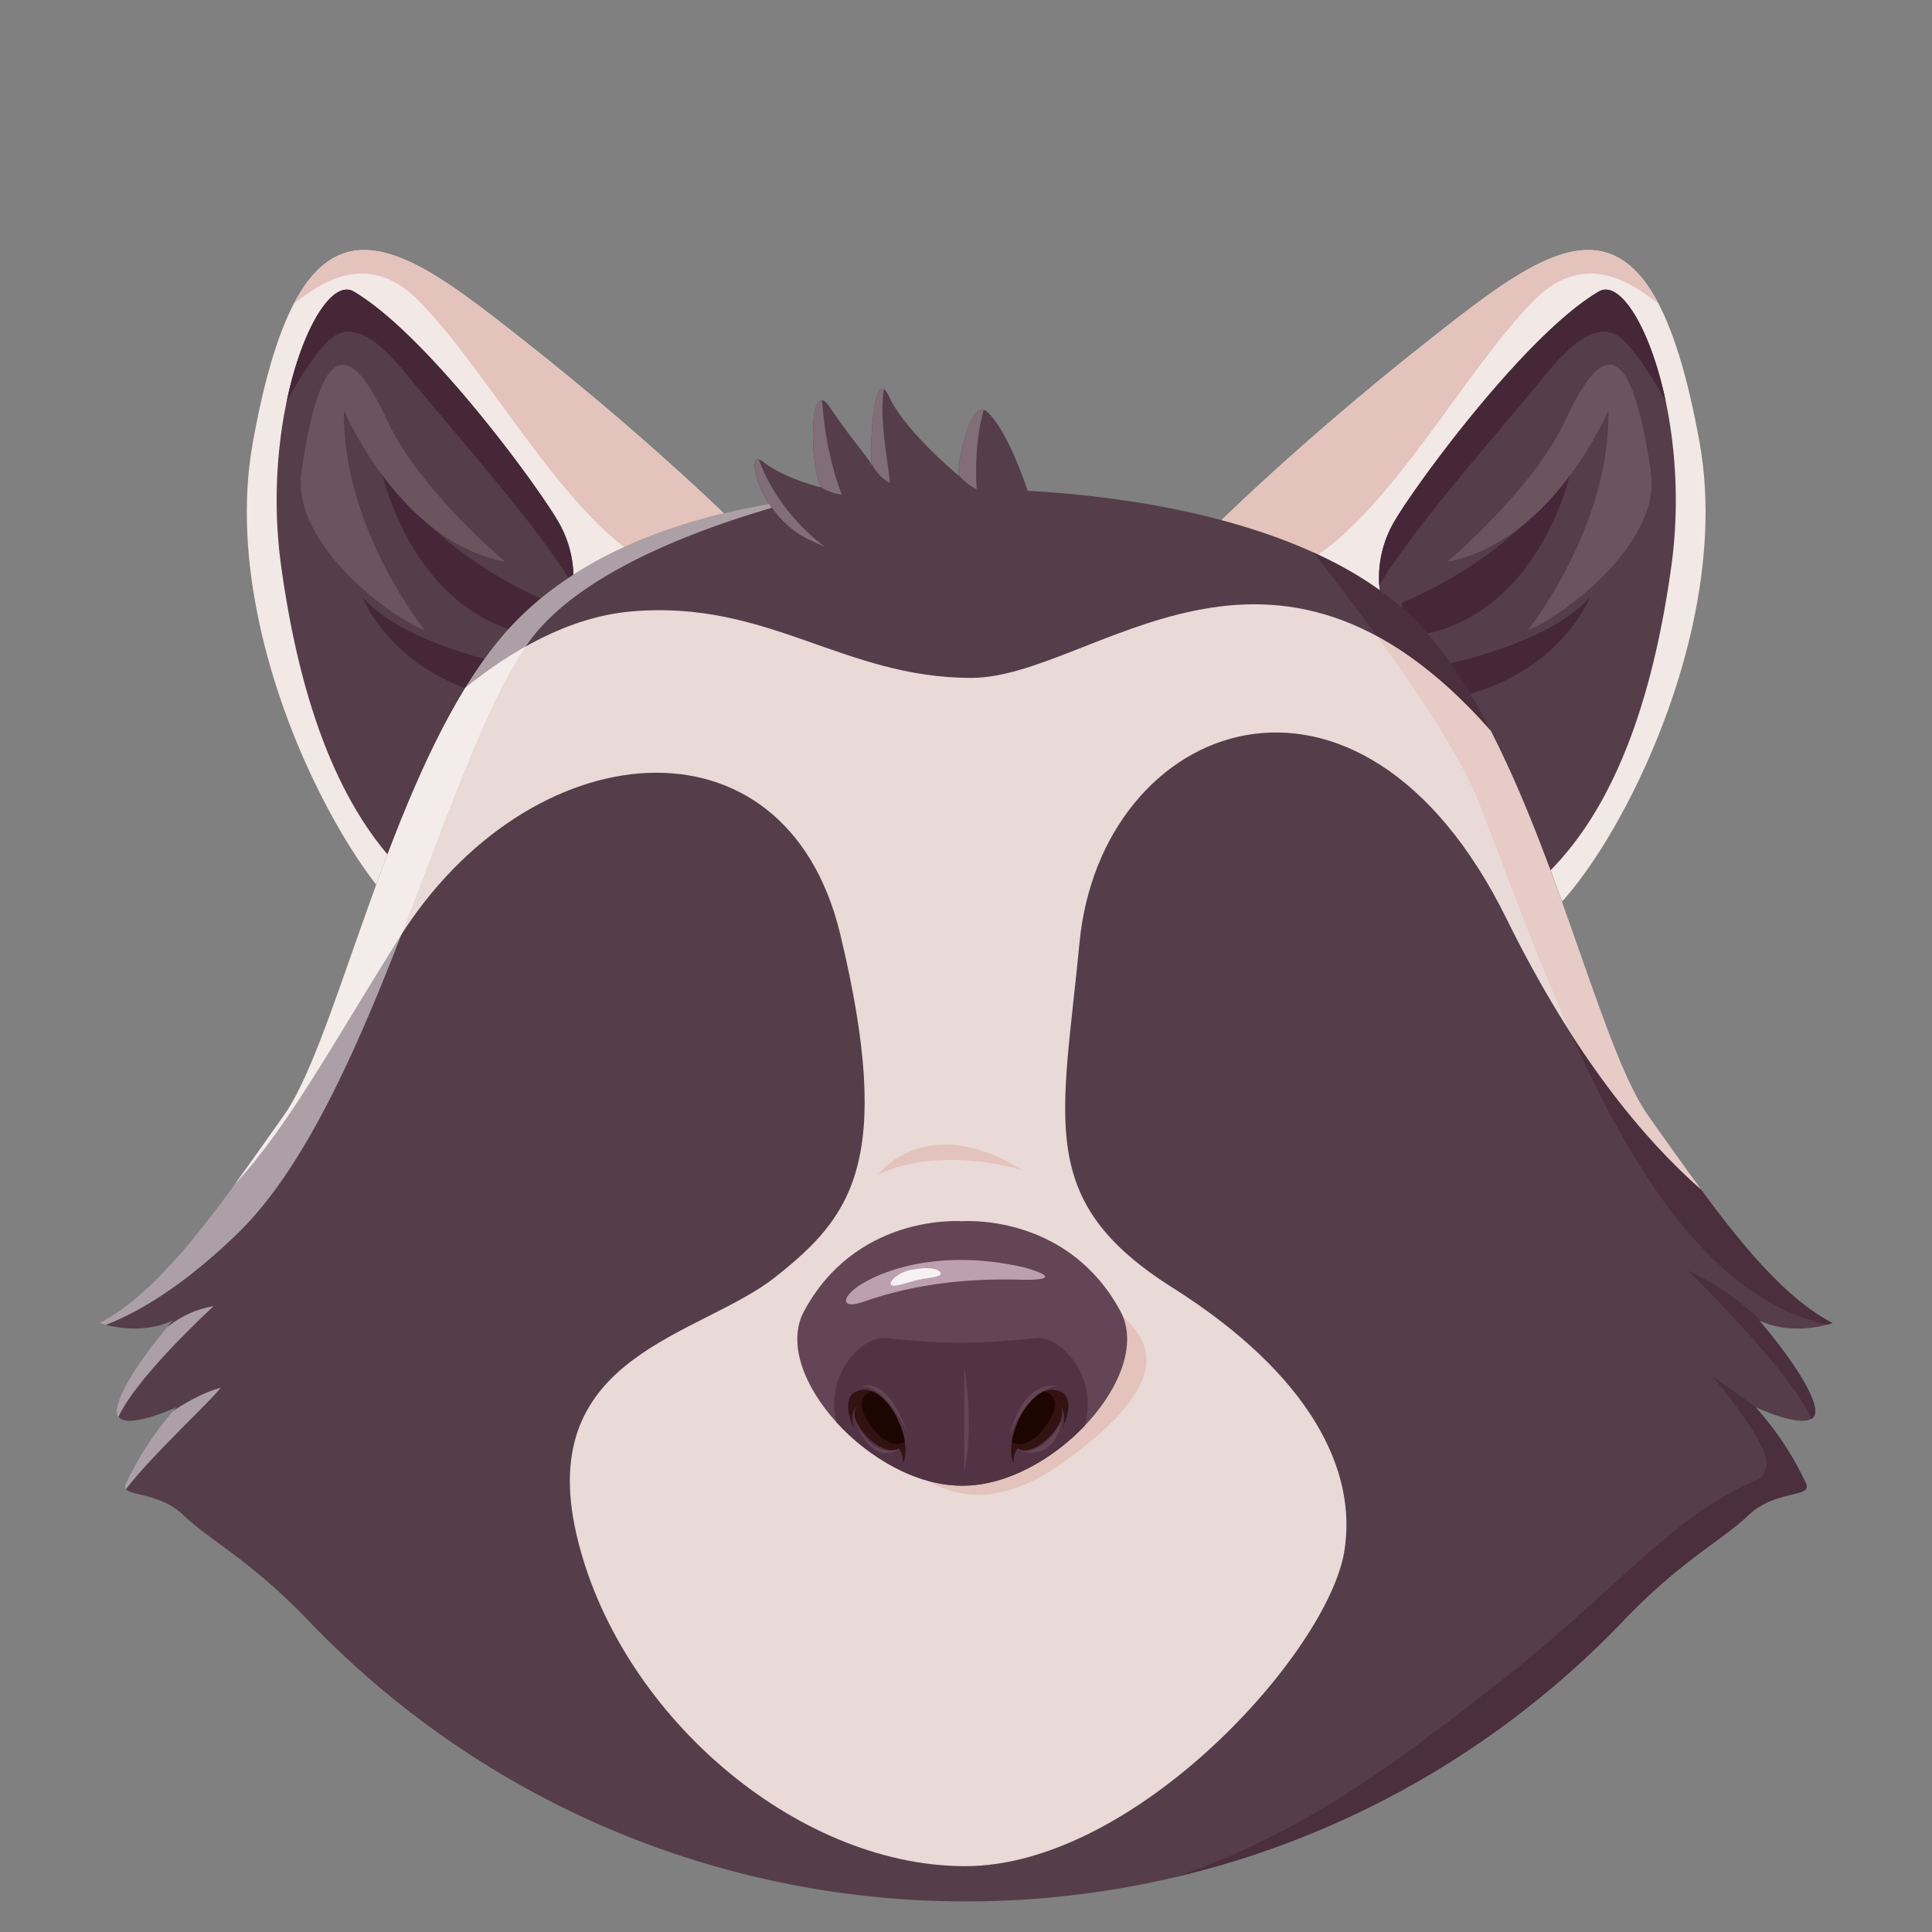 <svg id="Assets" xmlns="http://www.w3.org/2000/svg" viewBox="0 0 800 800"><rect x="0" y="0" width="800" height="800" fill="#808080" stroke="none"/><defs><style>.cls-1{fill:#f2e8e6;}.cls-2{fill:#e4c3bc;}.cls-3{fill:#553d49;}.cls-4{fill:#452737;}.cls-5{fill:#6c545e;}.cls-6{opacity:0.64;}.cls-7{fill:#e9d9d7;}.cls-8{opacity:0.51;}.cls-9{fill:#fff;}.cls-10{fill:#816e77;}.cls-11{fill:#634555;}.cls-12{fill:#513343;}.cls-13{fill:#331212;}.cls-14{fill:#1d0502;}.cls-15{fill:#bda0af;}.cls-16{opacity:0.86;}</style></defs><g id="Forma_6753" data-name="Forma 6753"><path class="cls-1" d="M217.28,141.28C163.7,99.06,125.21,69,104.64,183.47c-17.51,97.54,64.29,220,78.52,199.6,13.75-9.63,14.84-93,123.65-163.64C306.81,219.43,270.86,183.5,217.28,141.28Z"/></g><g id="Forma_6755" data-name="Forma 6755"><path class="cls-2" d="M217.28,141.28c-41.21-32.48-73.49-57.78-95.56-15.62,9.49-7,29.66-23.31,51.53-1.26,30.54,30.79,64,96.52,100.9,111.54,2.44-.81,6-1,10.32-.72q10.33-8,22.34-15.79S270.86,183.5,217.28,141.28Z"/></g><g id="Forma_6756" data-name="Forma 6756"><path class="cls-3" d="M231.23,216.13c-9.2-15.87-54.76-77.8-84.76-95.4-14.31-8.39-38.79,50-30.09,113.38,7.61,55.4,24.14,105.48,58,133.55,0,0,22.48-84.5,62.37-120.34A45.92,45.92,0,0,0,231.23,216.13Z"/></g><g id="Forma_6757" data-name="Forma 6757"><path class="cls-4" d="M231.23,216.13c-9.2-15.87-54.76-77.8-84.76-95.4-8.74-5.12-21.26,14.66-27.72,45.26,4-7.09,10.41-17.79,16.71-24.34,10.08-10.49,21.75-.28,33.39,13.94,21.92,26.78,54.39,63,68.52,86.87A46.85,46.85,0,0,0,231.23,216.13Z"/></g><g id="Forma_6758" data-name="Forma 6758"><path class="cls-4" d="M150.14,247.32s14.57,38.31,69,43.66l-7-15.41S167.57,267.27,150.14,247.32Zm77.78,2.2s-43.58-16.22-70.08-55c0,0,13.19,64.75,69.35,69.35C227.19,263.83,228,247.82,227.92,249.52Z"/></g><g id="Forma_6759" data-name="Forma 6759"><path class="cls-5" d="M142.43,169.9s22.63,54.26,66.78,62.74c0,0-35.67-29.93-48.8-58.34s-26.7-40.56-35.59,21.28c-4.4,30.66,39.76,61.68,51,65.31C175.82,260.89,141.57,218.43,142.43,169.9Z"/></g><g id="Forma_6753-2" data-name="Forma 6753"><path class="cls-1" d="M703.8,183.47C683.23,69,644.74,99.06,591.16,141.28s-89.53,78.15-89.53,78.15c108.81,70.65,109.9,154,123.65,163.64C639.51,403.45,721.31,281,703.8,183.47Z"/></g><g id="Forma_6755-2" data-name="Forma 6755"><path class="cls-2" d="M591.16,141.28c-53.58,42.22-89.53,78.15-89.53,78.15q12,7.81,22.34,15.79c4.32-.24,7.88-.09,10.32.72,36.94-15,70.36-80.75,100.89-111.54,21.88-22.05,42.05-5.72,51.54,1.26C664.65,83.5,632.37,108.8,591.16,141.28Z"/></g><g id="Forma_6756-2" data-name="Forma 6756"><path class="cls-3" d="M662,120.73c-30,17.6-75.56,79.53-84.76,95.4a45.85,45.85,0,0,0-5.5,31.19c39.89,35.84,62.37,120.34,62.37,120.34,33.84-28.07,50.36-78.15,58-133.55C700.76,170.75,676.28,112.34,662,120.73Z"/></g><g id="Forma_6757-2" data-name="Forma 6757"><path class="cls-4" d="M662,120.73c-30,17.6-75.56,79.53-84.76,95.4a46.76,46.76,0,0,0-6.14,26.33c14.13-23.89,46.6-60.09,68.52-86.87,11.63-14.22,23.31-24.43,33.39-13.94,6.3,6.55,12.75,17.25,16.7,24.34C683.23,135.39,670.7,115.61,662,120.73Z"/></g><g id="Forma_6758-2" data-name="Forma 6758"><path class="cls-4" d="M650.59,194.48c-26.5,38.82-70.07,55-70.07,55-.1-1.7.73,14.31.73,14.31C637.4,259.23,650.59,194.48,650.59,194.48Zm-54.3,81.09-7,15.41c54.41-5.35,69-43.66,69-43.66C640.87,267.27,596.29,275.57,596.29,275.57Z"/></g><g id="Forma_6759-2" data-name="Forma 6759"><path class="cls-5" d="M683.62,195.58c-8.9-61.84-22.47-49.69-35.59-21.28s-48.8,58.34-48.8,58.34C643.37,224.16,666,169.9,666,169.9c.87,48.53-33.38,91-33.38,91C643.86,257.26,688,226.24,683.62,195.58Z"/></g><g id="Forma_6744_copia" data-name="Forma 6744 copia"><path class="cls-3" d="M728.38,546.71c14.58,7,30.45,1.1,30.45,1.1-26.68-13.59-52.44-52.31-76.32-85.86s-46.74-155.12-96.86-205.46c-38.3-38.48-116.31-54.79-194-54.05-68.46.66-136.67,13.25-177.29,54.05-50.12,50.34-73,171.91-96.86,205.46s-49.64,72.27-76.32,85.86c0,0,15.87,5.86,30.45-1.1,0,0-20.37,23.22-23.11,35.95s24.58,0,24.58,0a127.58,127.58,0,0,0-20.91,31.56C49.34,620.39,64.5,616.5,76,627.43s27.52,18.42,51.73,43.66c148.66,155,395.82,155,544.48,0,24.21-25.24,40.2-32.74,51.73-43.66s26.69-7,23.85-13.21a127.58,127.58,0,0,0-20.91-31.56s27.33,12.74,24.58,0S728.38,546.71,728.38,546.71Z"/></g><g id="Forma_6753-3" data-name="Forma 6753" class="cls-6"><path class="cls-4" d="M726.91,582.66l.22.11c-4.48-3.33-10.19-7.33-18.2-12.95,0,0,25.31,29.34,22.38,37.79s-1.23.89-25.68,17.25-49.09,44.31-88.79,74.85c-36.65,28.19-73.85,58-129.9,77.51a375.63,375.63,0,0,0,185.3-106.13c24.21-25.24,40.2-32.74,51.73-43.66s26.69-7,23.85-13.21A127.58,127.58,0,0,0,726.91,582.66ZM682.51,462c-23.87-33.55-46.74-155.12-96.86-205.46-11-11.05-25.28-20.27-41.88-27.79,18.36,23.15,57,73.79,68.67,103.74,31.79,81.89,70.13,199.44,144.16,216.05,1.42-.38,2.23-.68,2.23-.68C732.15,534.22,706.39,495.5,682.51,462Zm45.87,84.76c.39.19.79.36,1.19.53A108.48,108.48,0,0,0,699,526.16S742.44,568.6,750,587.57c1.42-.81,2.1-2.34,1.54-4.91C748.75,569.93,728.38,546.71,728.38,546.71Z"/></g><g id="Forma_6745" data-name="Forma 6745"><path class="cls-7" d="M682.51,462c-18.16-25.53-35.75-102-65.21-159.34C526.14,199.25,452.55,280.7,402.2,280.7c-53.27,0-84.05-32.5-140.89-27.51-25.83,2.26-49.87,16.46-68.58,31.53-35.68,58-55.1,148.93-75.24,177.23-6.66,9.36-13.47,19.12-20.4,28.62,22.28-24.22,38.67-55,68.09-102,53.73-85.83,160-96.29,182.72-1.83s4.41,117.28-26.78,142-99.25,32-82.56,106,90.52,138,161.07,138,150.09-88.53,157-130.25c5.63-33.82-14.3-73.43-71.18-109.34S439.93,464.26,447,390.41c8.79-92.31,115.86-133.69,176.85-9.91,28.3,57.43,57.42,91.73,80.52,112C696.91,482.4,689.63,472,682.51,462Z"/></g><g id="Forma_6753_copia" data-name="Forma 6753 copia" class="cls-6"><path class="cls-2" d="M701.61,488.78l-.14-.19L698.86,485l-.13-.17q-2.7-3.76-5.37-7.53l-.14-.2-5.45-7.7-2.4-3.4-.27-.37L682.52,462h0c-.25-.35-.5-.72-.75-1.1l-.19-.27-.75-1.15-.05-.08-.71-1.16-.18-.3-.75-1.27-.09-.15-.68-1.22-.18-.33-.74-1.38-.12-.22-.66-1.28-.18-.35-.74-1.48c0-.1-.09-.2-.14-.3-.21-.43-.43-.88-.64-1.33l-.18-.37-.74-1.58-.16-.36-.63-1.39-.18-.39c-.24-.55-.49-1.11-.73-1.67-.07-.14-.13-.29-.19-.43-.21-.47-.41-.95-.62-1.44l-.18-.41c-.24-.58-.48-1.16-.73-1.74l-.21-.51-.61-1.48-.18-.44-.73-1.8c-.07-.2-.15-.39-.23-.59l-.6-1.5-.18-.48-.72-1.84-.27-.68-.57-1.5-.21-.55c-.24-.61-.47-1.23-.7-1.85-.11-.27-.21-.54-.31-.8-.17-.48-.35-1-.53-1.44-.13-.33-.25-.67-.38-1s-.36-1-.55-1.48c-.11-.32-.23-.64-.35-1l-.46-1.26c-.19-.51-.38-1-.56-1.54l-.39-1.08c-.15-.39-.29-.79-.44-1.19l-.3-.84-.84-2.35-.18-.51c-11.8-33-25.18-74.2-42.82-108.51-16.26-18.43-32-31-47.06-39.17,16.91,23.2,34.89,50.18,42.2,69,11.42,29.42,23.69,63.45,38.15,95.74,19.27,30,37.92,50.44,53.74,64.33Q703,490.65,701.61,488.78Z"/></g><g id="Forma_6752" data-name="Forma 6752" class="cls-8"><path class="cls-9" d="M88.5,540.84a41.63,41.63,0,0,0-19.39,8.83c-5.53,6.67-18.46,23-20.6,33-.4,1.87-.16,3.18.55,4.07C56.64,569.93,88.5,540.84,88.5,540.84ZM214.35,256.49c-50.12,50.34-73,171.91-96.86,205.46s-49.64,72.27-76.32,85.86c0,0,1,.35,2.64.79C57.1,543.48,75.45,532.86,98,511.12c55.66-53.58,85.29-193.79,120.34-244.36C240,235.64,295,216.43,334.14,206.25,286.75,212.5,243.46,227.25,214.35,256.49ZM52.18,614.22a2.17,2.17,0,0,0,0,2.42c10.29-13.64,33.69-35.06,39.23-42-7.23,2-14.33,6-19.77,9.65A129.32,129.32,0,0,0,52.18,614.22Z"/></g><g id="Forma_6752-2" data-name="Forma 6752"><path class="cls-2" d="M363.68,486.28c26.27-12.35,59.7-1.74,59.7-1.74C383.54,459.69,363.68,486.28,363.68,486.28Z"/></g><g id="Forma_6745-2" data-name="Forma 6745"><path class="cls-3" d="M408.44,170.27c-6.57-5.64-12.49,22.49-11.38,26.78,0,0-22.38-18.47-29-33-6.41-14.14-8.08,22.65-7.07,28.54a.88.88,0,0,1,.1.44,2.66,2.66,0,0,1-.1-.44c-1-2.42-9.52-12.14-17.51-24.14-8.62-12.93-8.17,23.37-3.67,33.39,0,0-15.66-4-23.85-10.64s-1.89,22.47,19.08,32.29c23.49,11,88.72,40.25,95.76-3.31C430.82,220.16,420.28,180.42,408.44,170.27Z"/></g><g id="Forma_6747" data-name="Forma 6747"><path class="cls-10" d="M314.19,190.22c-5.2-.82,1.71,24.27,20.87,33.25,1.91.89,4.11,1.91,6.53,3C324.63,213.53,317.21,198.53,314.19,190.22Zm25.5,11.27a18.74,18.74,0,0,0,8.94,3.26s-6.48-14.41-8.22-39.06C335.15,165.11,335.94,192.51,339.69,201.49Zm67.65-31.86c-6-1.87-11.07,22.12-10.34,27.07a22.2,22.2,0,0,0,7.4,5.85C404,195,403.77,183,407.34,169.63Zm-41.23-8.54c-4.65-3.28-5.93,24.66-5.17,31a18.47,18.47,0,0,0,7.51,7.89C368.59,196.2,363.6,172.85,366.11,161.09Z"/></g><g id="Forma_4735" data-name="Forma 4735"><path class="cls-2" d="M462,542.38c-21,7.25-102.46,41-102.46,41s25.05,61.77,80.17,22.55C493.57,567.66,471.69,551.45,462,542.38Z"/></g><g id="Forma_4720_copia" data-name="Forma 4720 copia"><path class="cls-11" d="M463.93,542.92c-21.11-39.08-61.8-37.47-65.5-37.24-3.69-.23-44.38-1.84-65.49,37.24-14.14,26.17,28.06,72.27,65.22,72.27h.55C435.87,615.19,478.07,569.09,463.93,542.92Z"/></g><g id="Forma_4722_copia" data-name="Forma 4722 copia"><path class="cls-12" d="M429.15,554.06c-25.9,2.7-39.4,2.41-62.51,0-9-.93-25.16,14.12-20.38,34.76,13.43,14.82,33.3,26.37,51.9,26.37h.55c17.92,0,37-10.73,50.4-24.77C455.15,569,438.36,553.1,429.15,554.06Z"/></g><g id="Forma_4724" data-name="Forma 4724"><path class="cls-13" d="M357.12,575.52c-10.76,1.12-3.53,15.76-3.53,15.76-2.12-6.69,1.36-9.23,1.36-9.23-5.57,6,10.66,22.34,17.12,17.66,2,1.85,1.9,6.24,1.9,6.24C378.17,596.1,367.88,574.41,357.12,575.52Z"/></g><g id="Forma_4725" data-name="Forma 4725"><path class="cls-14" d="M361,576.07c-2.45.92-5.86,3.31-3.33,9.24,3.19,7.47,11.32,15.5,17,11.67C373.3,588.41,367.59,578.54,361,576.07Z"/></g><g id="Forma_4724_copia" data-name="Forma 4724 copia"><path class="cls-13" d="M436.48,575.52c-10.76-1.11-21.05,20.58-16.85,30.43,0,0-.08-4.39,1.91-6.24,6.46,4.68,22.68-11.7,17.12-17.66,0,0,3.48,2.54,1.36,9.23C440,591.28,447.24,576.64,436.48,575.52Z"/></g><g id="Forma_4725_copia" data-name="Forma 4725 copia"><path class="cls-14" d="M432.6,576.07C426,578.54,420.3,588.41,419,597c5.65,3.83,13.78-4.2,17-11.67C438.47,579.38,435.05,577,432.6,576.07Z"/></g><g id="Forma_4728" data-name="Forma 4728"><path class="cls-11" d="M354.15,588.34c7,19.29,17.92,11.91,17.92,11.91C360.13,603.27,354.5,589.24,354.15,588.34Zm2.43-14.17c10.27-.81,19.3,19.29,19.3,19.29C366.59,568.23,356.58,574.17,356.58,574.17Zm81.26-.28s-14.08-3.51-19.84,20.92C418,594.81,424.54,575.74,437.84,573.89Zm-38.59,35.6s4.35-17.12,0-44Zm23.64-8.43c14.67,3.39,16.58-12.22,16.58-12.22C432.42,602.42,422.89,601.06,422.89,601.06Z"/></g><g id="Forma_4723" data-name="Forma 4723"><path class="cls-15" d="M423.71,524.72c-39-8.84-63.91,4.12-69.85,9s-4.16,8.05,3.26,5.44c24-8.45,46.86-9.81,66.59-9.24C431.9,530.11,439.17,529,423.71,524.72Z"/></g><g id="Elipse_4754" data-name="Elipse 4754" class="cls-16"><path class="cls-9" d="M389.35,526.93c-.87-1.69-5.28-2.39-10.9-1.28-6.09.68-10.59,5-9.46,6.38s7.83-1.59,13.17-2.47C387.16,528.79,390.19,528.43,389.35,526.93Z"/></g></svg>